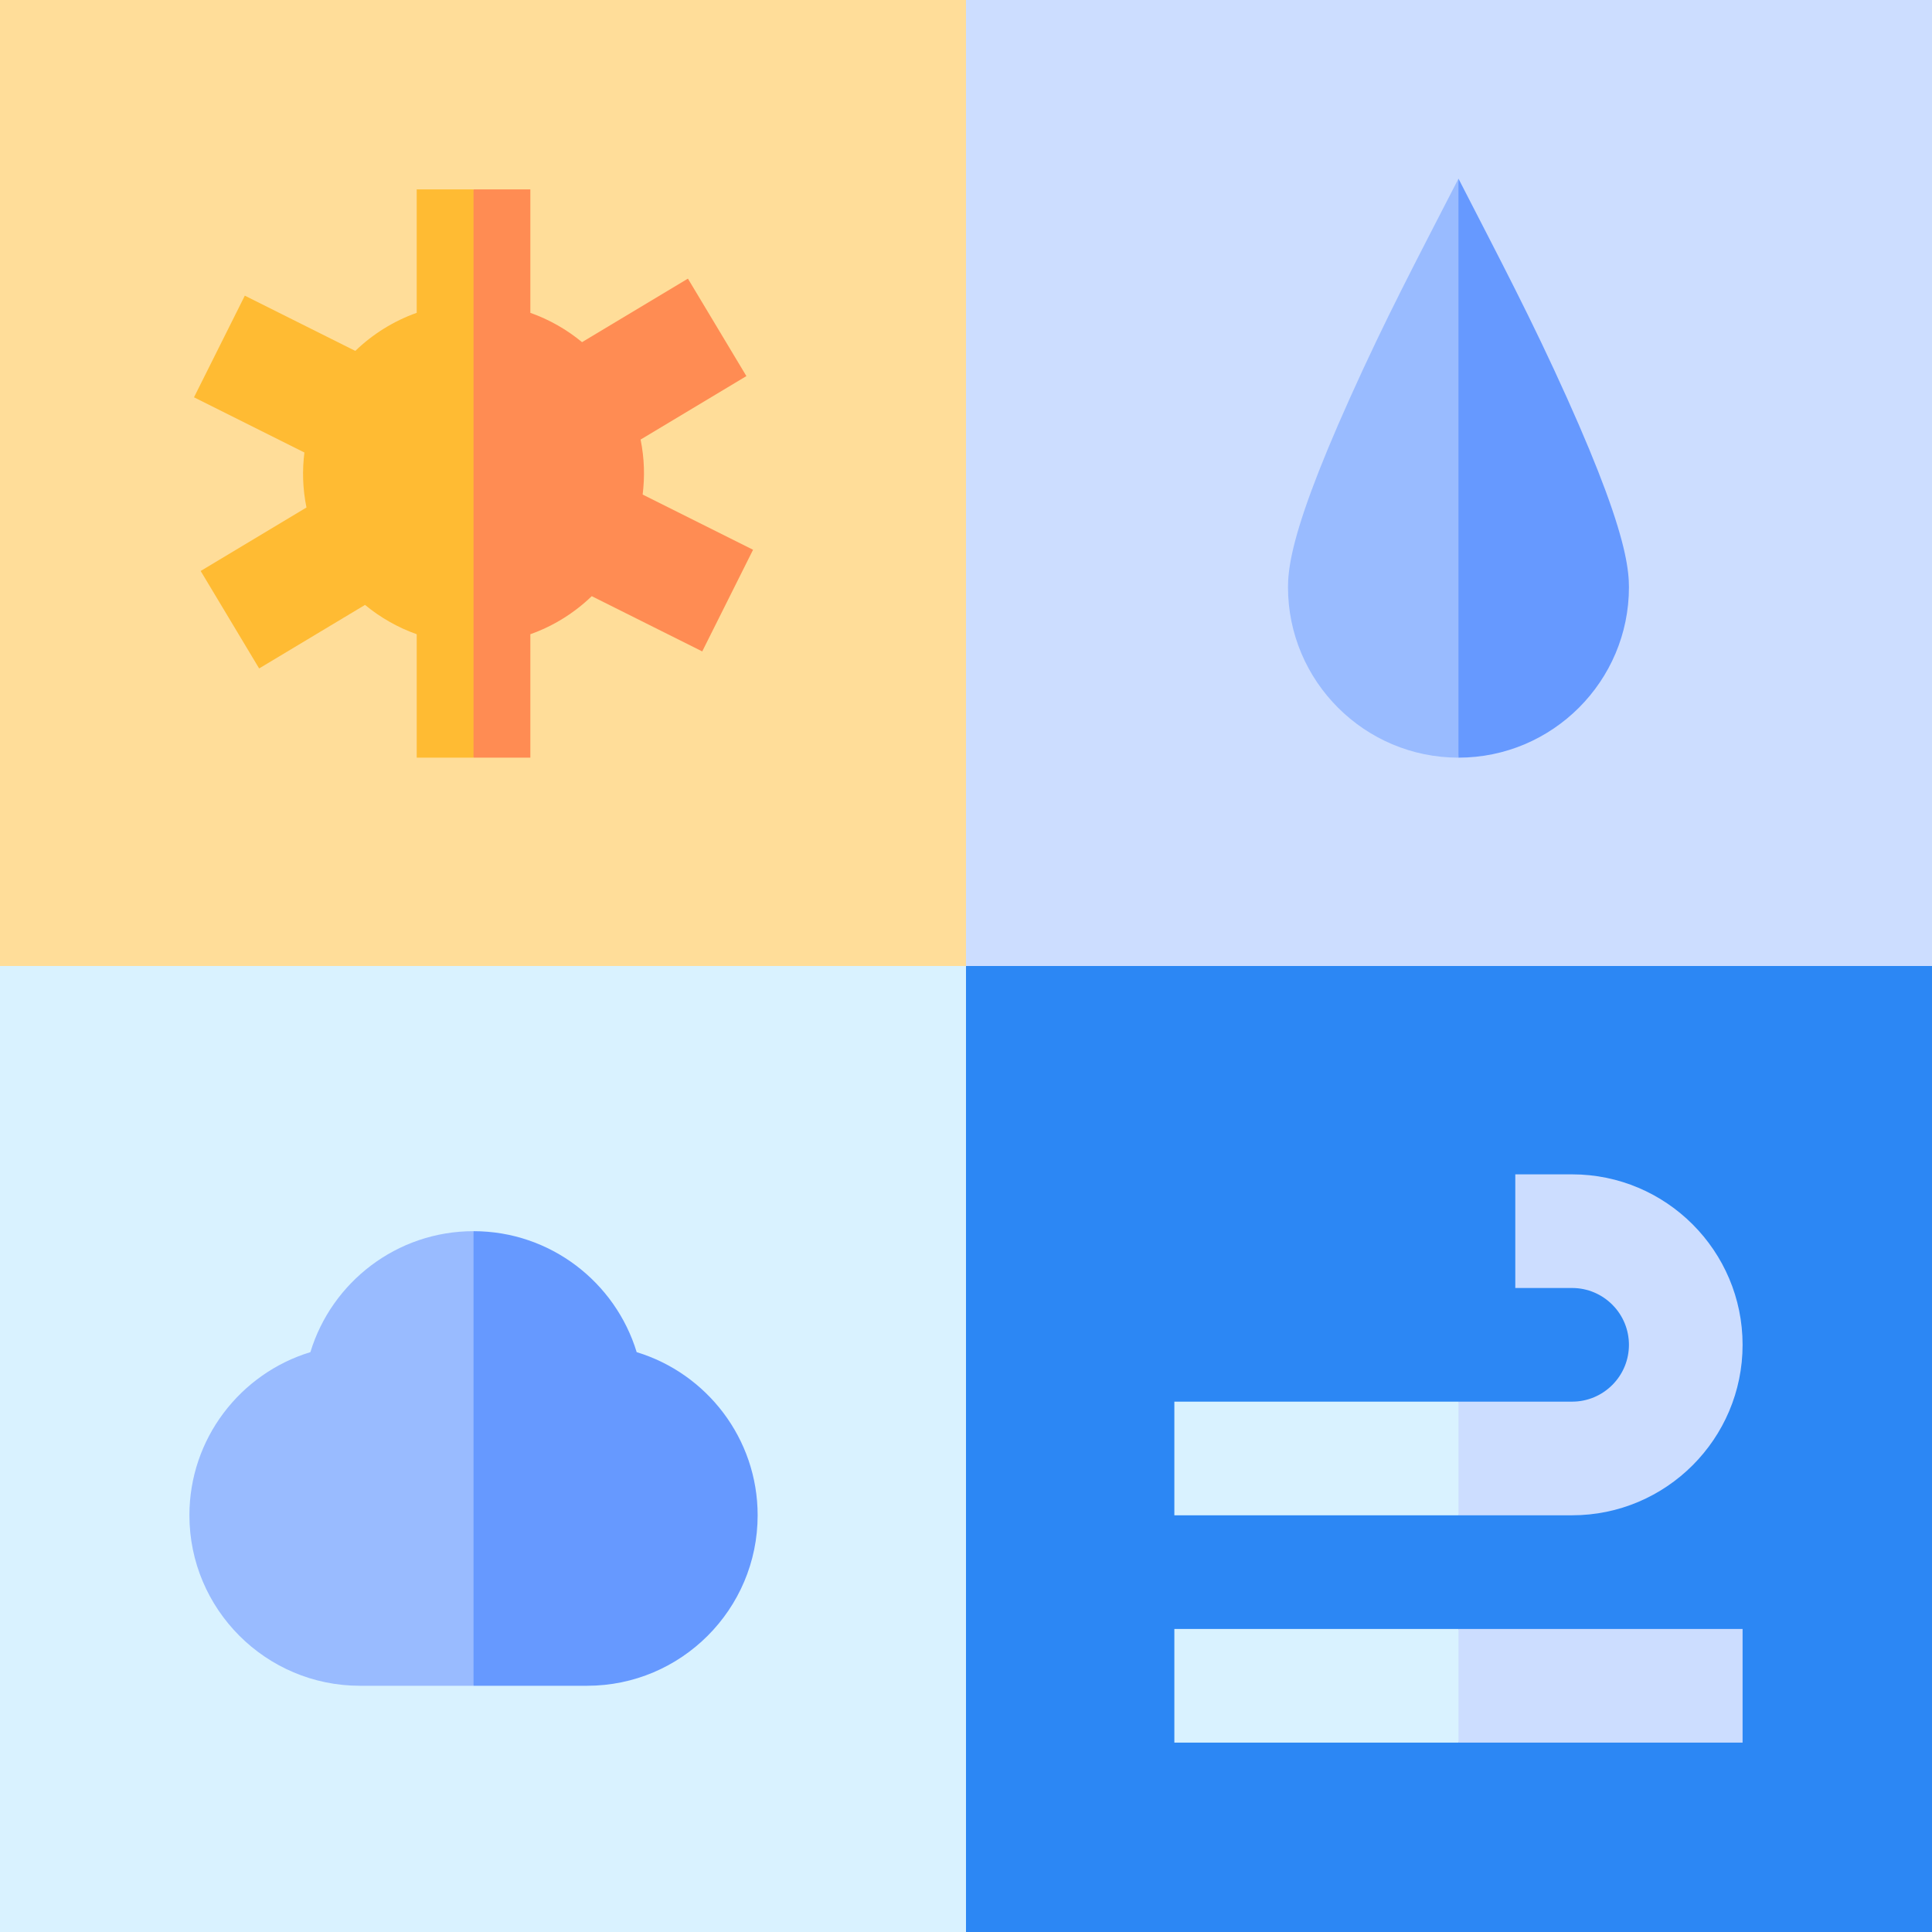 <svg id="Capa_1" enable-background="new 0 0 510 510" height="512" viewBox="0 0 510 510" width="512" xmlns="http://www.w3.org/2000/svg"><rect x="0" y="0" width="510" height="510" fill="#333333" stroke="none"/><g><path d="m255 255-131.001 10-123.999-10v-255h255l10 121.627z" fill="#fd9"/><path d="m255 510c-31.007 0-227.097 0-255 0v-255h255l10 121.627z" fill="#d9f2ff"/><path d="m510 255-131.001 10-123.999-10v-255h255z" fill="#cdf"/><path d="m510 510c-31.007 0-227.097 0-255 0v-255h255z" fill="#2c87f4"/><path d="m356.319 105.136c-4.475 9.951-7.743 17.914-10.123 24.352-5.311 14.37-6.196 21.148-6.196 25.512 0 24.811 20.186 45 45 45l10-61.439-10-91.403c-11.518 22.433-19.051 36.557-28.681 57.978z" fill="#9bf"/><path d="m430 155c0-4.364-.885-11.142-6.196-25.513-2.38-6.438-5.647-14.4-10.123-24.352-9.45-21.018-17.296-35.794-28.681-57.977v152.842c24.81 0 45-20.185 45-45z" fill="#69f"/><path d="m310 370v30h75l10-15-10-15c-22.858 0-50.779 0-75 0z" fill="#d9f2ff"/><path d="m460 355c0-24.811-20.185-45-45-45-5.246 0-9.754 0-15 0v30h15c4.136 0 7.886 1.682 10.602 4.398 5.862 5.859 5.868 15.337 0 21.203-2.716 2.717-6.466 4.399-10.602 4.399h-30v30h30c24.81 0 45-20.185 45-45z" fill="#cdf"/><path d="m310 430v30h75l10-15-10-15z" fill="#d9f2ff"/><path d="m385 460h75c0-10.492 0-19.508 0-30h-75z" fill="#cdf"/><path d="m81.934 356.934c-18.461 5.612-31.934 22.794-31.934 43.066 0 24.813 20.187 45 45 45h30l10-53.368-10-66.632c-20.272 0-37.454 13.473-43.066 31.934z" fill="#9bf"/><path d="m110 50v32.58c-6.117 2.17-11.626 5.628-16.208 10.046l-29.166-14.583-13.416 26.833 29.144 14.572c-.579 4.69-.477 9.48.545 14.52l-27.929 16.757 15.435 25.725 27.95-16.77c4.022 3.327 8.632 5.962 13.645 7.74v32.58h15l10-76.42-10-73.58z" fill="#fb3"/><path d="m140 167.42c6.117-2.17 11.626-5.628 16.208-10.046l29.166 14.584 13.416-26.833-29.145-14.573c.579-4.689.477-9.48-.545-14.519l27.929-16.757-15.435-25.725-27.95 16.77c-4.021-3.327-8.632-5.962-13.644-7.74v-32.581h-15v150h15z" fill="#ff8c53"/><path d="m168.066 356.934c-5.611-18.461-22.795-31.934-43.066-31.934v120h30c24.813 0 45-20.187 45-45 0-20.272-13.472-37.454-31.934-43.066z" fill="#69f"/></g></svg>